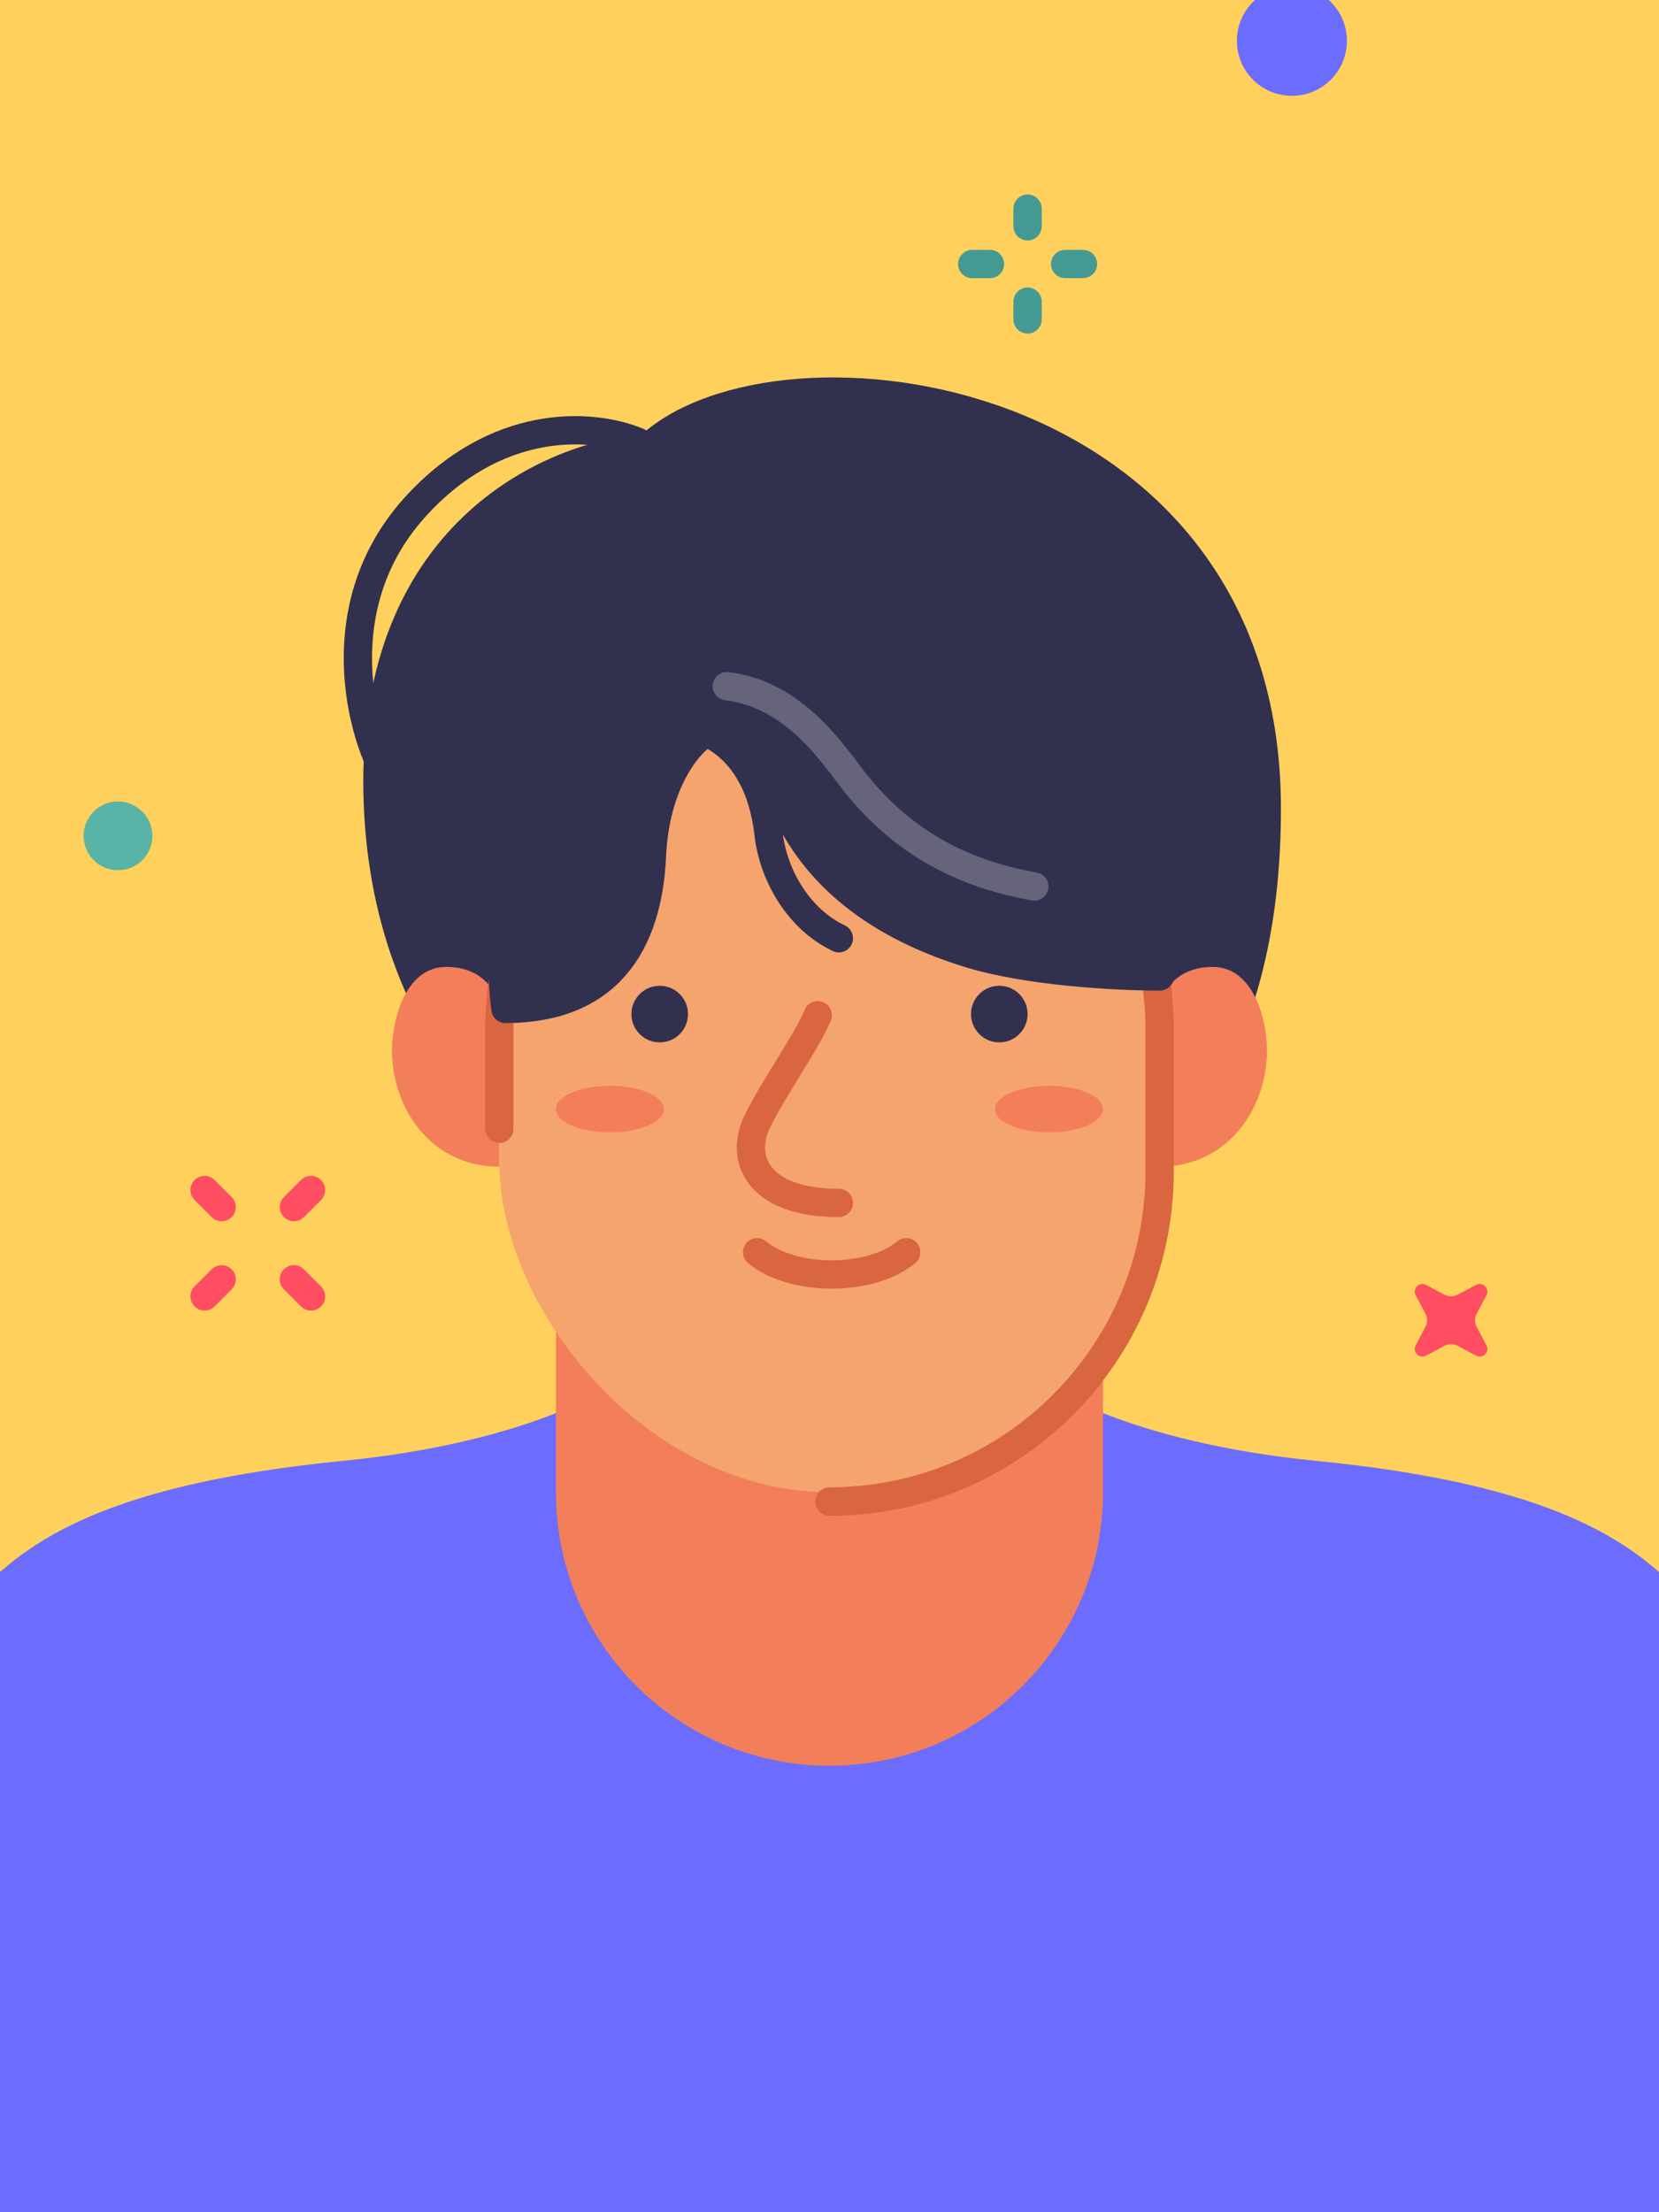 <svg width="300" height="400" viewBox="0 0 300 400" fill="none" xmlns="http://www.w3.org/2000/svg">
<rect x="0" y="0" width="300" height="400" fill="#808080" stroke="none"/>
<g clip-path="url(#clip0_1_44)">
<rect width="300" height="400" fill="#FFD15C"/>
<path d="M40.079 218.261L37 215.181" stroke="#FF4D61" stroke-width="5.12" stroke-linecap="round"/>
<path d="M40.079 231.326L37 234.406" stroke="#FF4D61" stroke-width="5.12" stroke-linecap="round"/>
<path d="M53.158 218.251L56.227 215.181" stroke="#FF4D61" stroke-width="5.12" stroke-linecap="round"/>
<path d="M53.145 231.316L56.239 234.411" stroke="#FF4D61" stroke-width="5.12" stroke-linecap="round"/>
<path fill-rule="evenodd" clip-rule="evenodd" d="M117.128 245.907C112.707 250.605 95.491 260.829 61.998 264.145C20.133 268.29 4.796 278.239 -4.738 289.016C-14.272 299.793 -17.588 402.936 -17.588 414.957H149.997V410.453H317.587C317.587 398.432 314.271 299.793 304.738 289.016C295.204 278.239 279.867 268.29 238.001 264.145C204.509 260.829 187.293 250.605 182.872 245.907H149.997H144.522H117.128Z" fill="#6C6CFF"/>
<path d="M100.529 236.889H199.464V269.803C199.464 297.123 177.317 319.27 149.996 319.27C122.676 319.27 100.529 297.123 100.529 269.803V236.889Z" fill="#F37E5A"/>
<path d="M68.368 146.173C66 96.585 99.937 82.042 117.201 80.969C140.567 58.767 229.075 69.699 229.075 146.173C229.075 222.647 172.22 228.838 149.479 228.838C126.737 228.838 71.328 208.157 68.368 146.173Z" fill="#32304F" stroke="#32304F" stroke-width="5.117" stroke-linecap="round" stroke-linejoin="round"/>
<path d="M219.282 174.83C212.4 174.83 209.698 179.819 209.698 183.116V210.949C222.107 210.949 229.112 200.326 229.112 189.915C229.112 184.69 226.835 174.83 219.282 174.83Z" fill="#F37E5A"/>
<path d="M80.71 174.83C87.593 174.83 90.294 179.819 90.294 183.116V210.949C77.886 210.949 70.881 200.326 70.881 189.915C70.881 184.69 73.157 174.83 80.71 174.83Z" fill="#F37E5A"/>
<rect x="90.294" y="124.805" width="119.404" height="144.991" rx="59.702" fill="#F5A46E"/>
<ellipse cx="189.698" cy="200.541" rx="9.766" ry="4.211" fill="#F37E5A"/>
<ellipse cx="110.294" cy="200.541" rx="9.766" ry="4.211" fill="#F37E5A"/>
<circle cx="119.296" cy="183.359" r="5.117" fill="#32304F"/>
<circle cx="180.704" cy="183.359" r="5.117" fill="#32304F"/>
<path d="M147.877 183.573C145.78 188.53 140.251 196.156 137.01 202.638C133.599 209.459 137.009 217.509 151.69 217.509" stroke="#DA6541" stroke-width="5.117" stroke-linecap="round" stroke-linejoin="round"/>
<path d="M136.908 226.411C139.745 228.836 144.723 230.445 150.39 230.445C156.057 230.445 161.035 228.836 163.871 226.411" stroke="#DA6541" stroke-width="5.117" stroke-linecap="round"/>
<path d="M128.146 132.618C133.666 135.33 137.875 141.129 138.981 150.781C139.853 158.38 144.499 166.252 151.69 169.65" stroke="#32304F" stroke-width="5.117" stroke-linecap="round"/>
<path d="M149.996 271.502V271.502C182.969 271.502 209.699 244.772 209.699 211.799V186.213C209.699 153.24 182.969 126.511 149.996 126.511V126.511C117.024 126.511 90.294 153.24 90.294 186.213L90.294 204.1" stroke="#DA6541" stroke-width="5.117" stroke-linecap="round"/>
<path d="M141.622 145.199C137.888 136.271 128.297 130.657 125.389 130.184C169.622 110.3 209.741 142.799 209.741 176.555C201.218 176.555 185.748 175.597 175.543 172.497C156.399 166.681 146.288 156.358 141.622 145.199Z" fill="#32304F" stroke="#32304F" stroke-width="5.117" stroke-linecap="round" stroke-linejoin="round"/>
<mask id="mask0_1_44" style="mask-type:alpha" maskUnits="userSpaceOnUse" x="100" y="236" width="100" height="84">
<path d="M100.529 236.889H199.464V269.803C199.464 297.123 177.317 319.27 149.996 319.27C122.676 319.27 100.529 297.123 100.529 269.803V236.889Z" fill="#F37E5A"/>
</mask>
<g mask="url(#mask0_1_44)">
<path d="M209.699 210.556V211.8C209.699 244.772 182.969 271.502 149.996 271.502V271.502" stroke="#DA6541" stroke-width="5.117" stroke-linecap="round"/>
</g>
<path d="M117.895 154.719C118.478 141.693 124.295 134.71 127.13 132.846C92.718 125.847 88.975 162.982 91.405 182.424C109.632 182.424 117.166 171.002 117.895 154.719Z" fill="#32304F" stroke="#32304F" stroke-width="5.117" stroke-linecap="round" stroke-linejoin="round"/>
<path d="M187.031 160.287C173.119 157.832 162.297 151.631 153.714 140.318C149.872 135.253 143.037 125.462 131.431 124.07" stroke="white" stroke-opacity="0.25" stroke-width="5.117" stroke-linecap="round" stroke-linejoin="round"/>
<path d="M115.298 79.873C106.652 76.305 89.442 75.674 74.949 91.814C56.833 111.988 67.537 138.751 71.243 142.044" stroke="#32304F" stroke-width="5.117" stroke-linecap="round" stroke-linejoin="round"/>
<path d="M257.87 232.322L261.2 234.09C261.948 234.487 262.845 234.487 263.594 234.09L266.924 232.322C268.129 231.682 269.435 232.988 268.795 234.193L267.027 237.523C266.629 238.271 266.629 239.168 267.027 239.917L268.795 243.247C269.435 244.452 268.129 245.758 266.924 245.118L263.594 243.349C262.845 242.952 261.948 242.952 261.2 243.349L257.87 245.118C256.665 245.758 255.359 244.452 255.999 243.247L257.767 239.917C258.165 239.168 258.165 238.271 257.767 237.523L255.999 234.193C255.359 232.988 256.665 231.682 257.87 232.322Z" fill="#FF4D61"/>
<circle cx="21.337" cy="151.134" r="6.217" fill="#59B3A7"/>
<path d="M243.56 7.381C243.56 12.875 239.107 17.328 233.613 17.328C228.12 17.328 223.666 12.875 223.666 7.381C223.666 1.888 228.12 -2.565 233.613 -2.565C239.107 -2.565 243.56 1.888 243.56 7.381Z" fill="#6C6CFF"/>
<path d="M179.014 47.739L175.806 47.739" stroke="#449A93" stroke-width="5.12" stroke-linecap="round"/>
<path d="M185.818 54.544L185.819 57.752" stroke="#449A93" stroke-width="5.12" stroke-linecap="round"/>
<path d="M185.82 40.923L185.82 37.726" stroke="#449A93" stroke-width="5.12" stroke-linecap="round"/>
<path d="M192.617 47.734L195.841 47.734" stroke="#449A93" stroke-width="5.12" stroke-linecap="round"/>
</g>
<defs>
<clipPath id="clip0_1_44">
<rect width="300" height="400" fill="white"/>
</clipPath>
</defs>
</svg>
